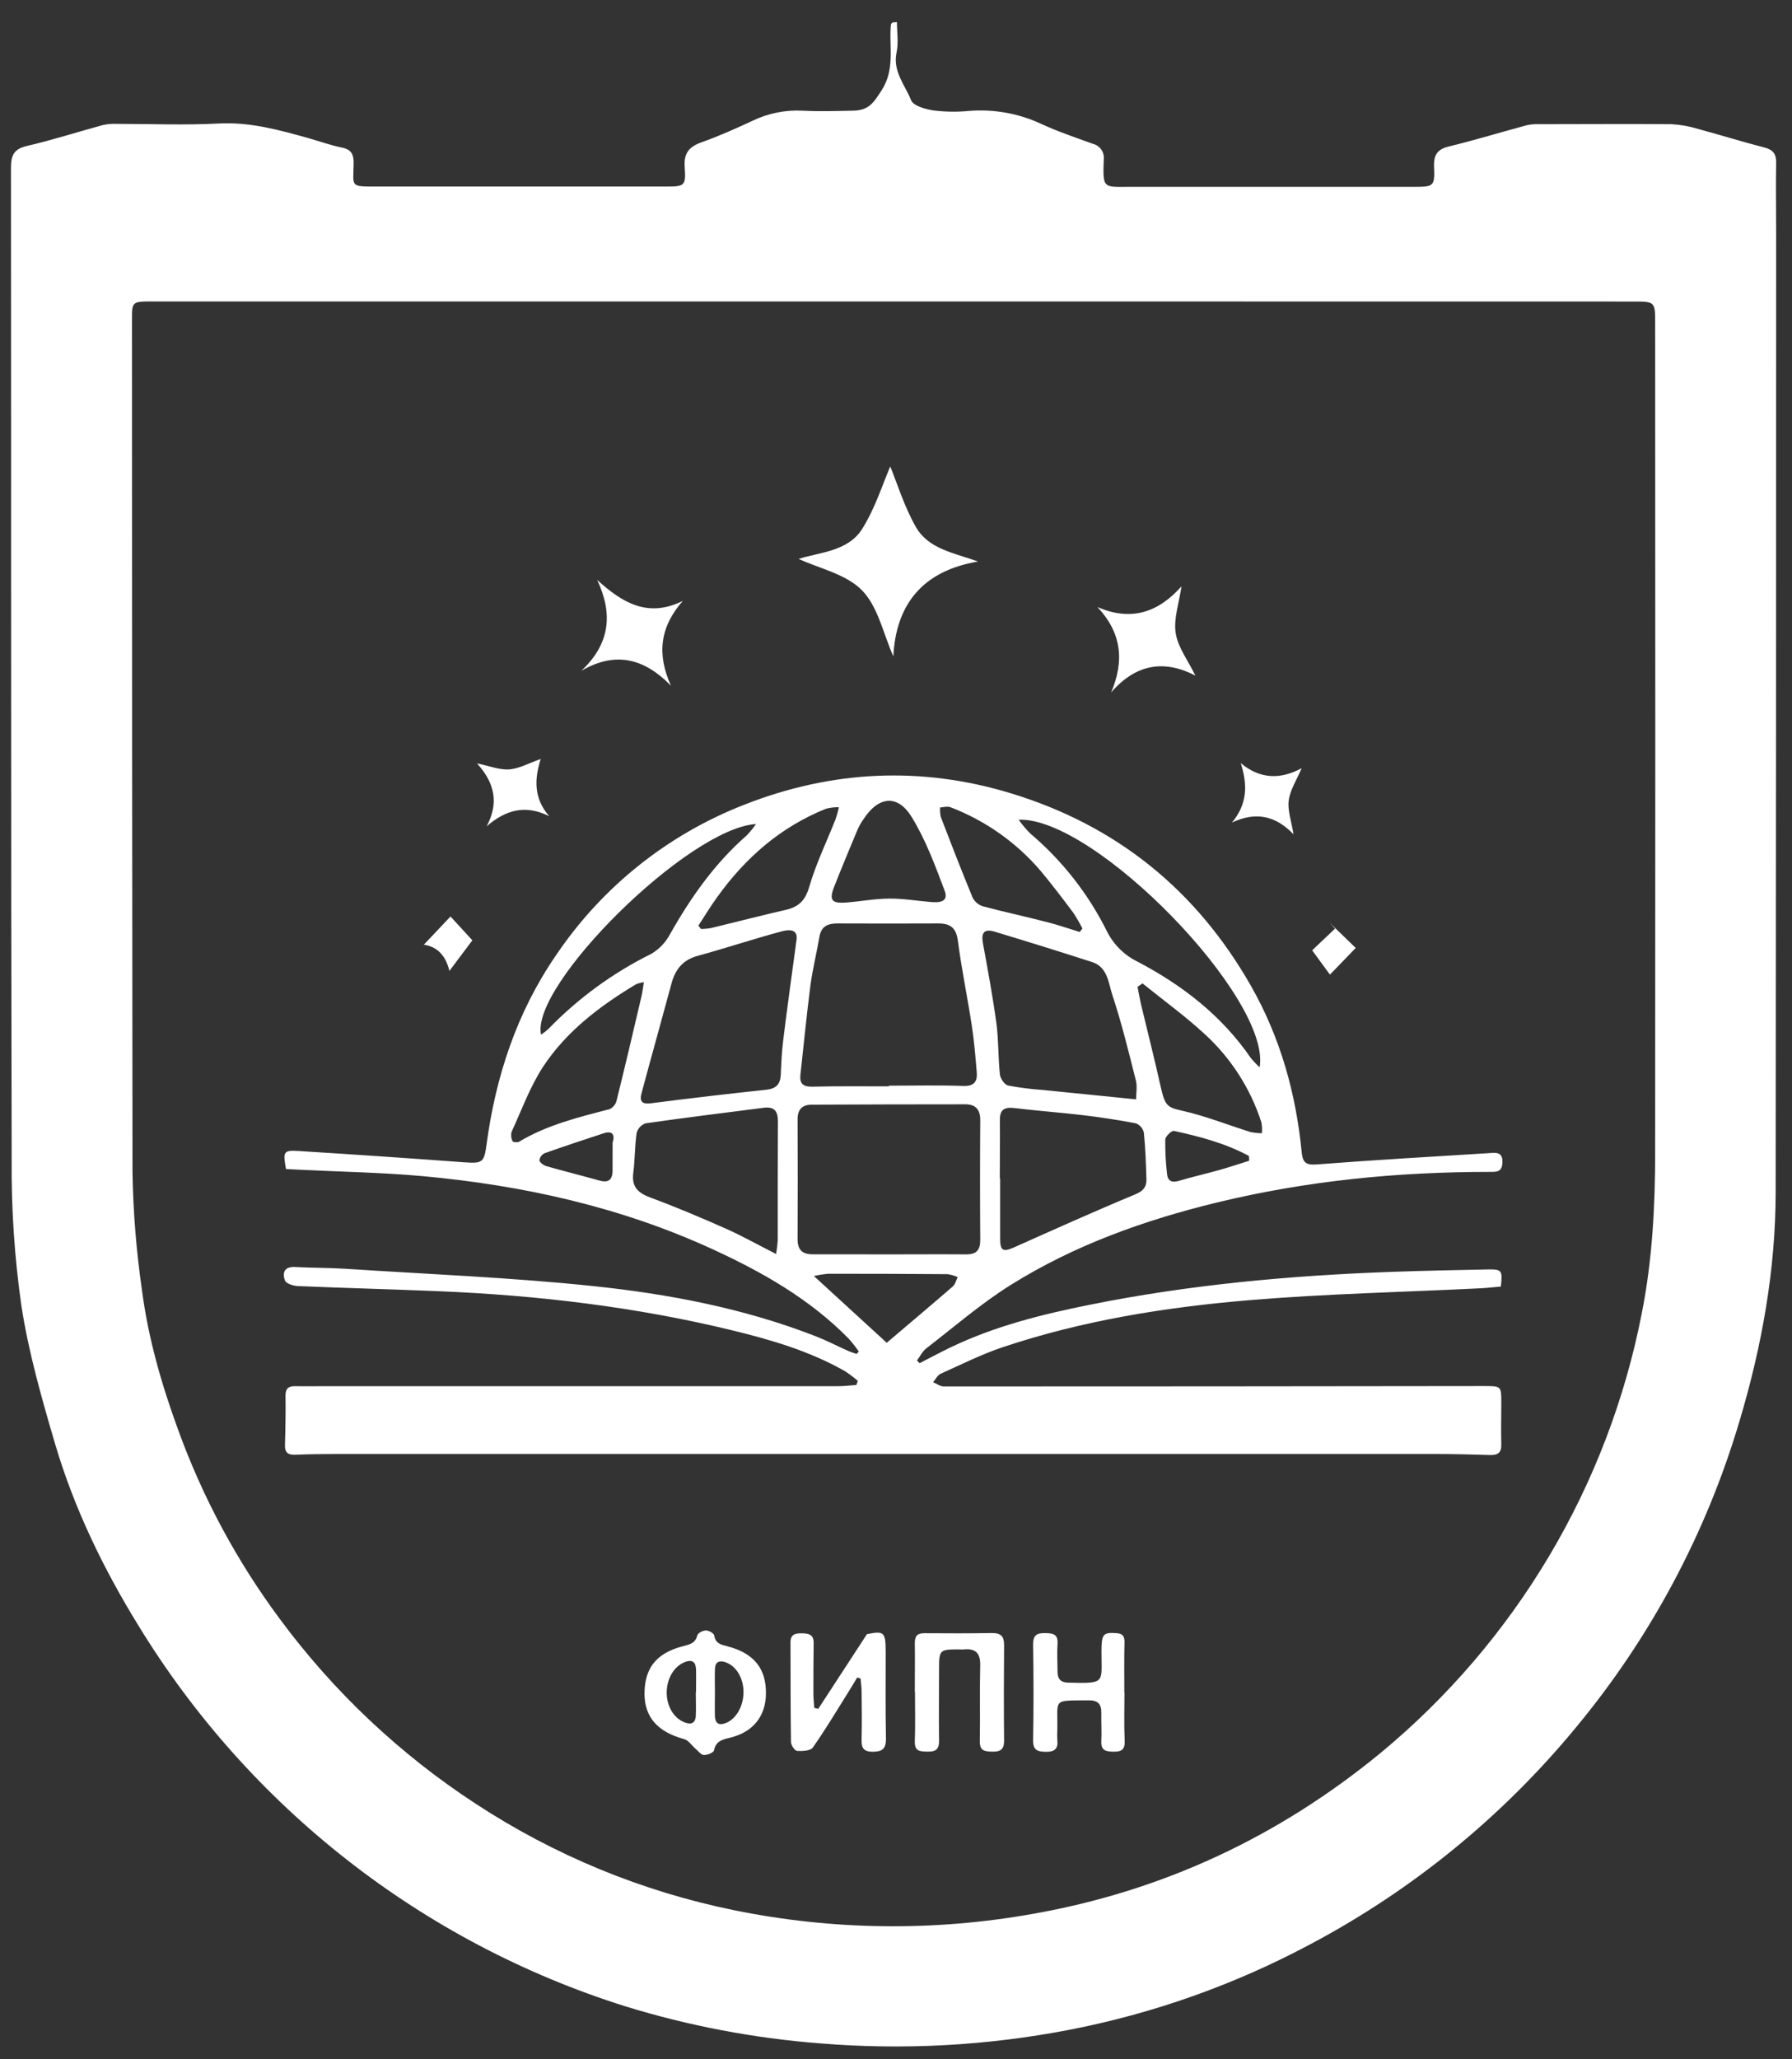 <svg width="94" height="108" viewBox="0 0 94 108" fill="none" xmlns="http://www.w3.org/2000/svg">
<rect x="0" y="0" width="94" height="108" fill="#333333" stroke="none"/>
<path d="M47.049 1.161C47.049 1.691 47.139 2.236 47.03 2.75C46.817 3.747 47.476 4.458 47.793 5.258C47.91 5.556 48.556 5.731 48.985 5.796C49.598 5.869 50.217 5.876 50.832 5.818C52.109 5.715 53.392 5.939 54.558 6.471C55.456 6.889 56.399 7.207 57.331 7.544C57.513 7.589 57.671 7.7 57.776 7.856C57.88 8.011 57.923 8.2 57.897 8.386C57.844 9.946 57.877 9.798 59.344 9.798H74.209C75.203 9.798 75.266 9.766 75.224 8.739C75.199 8.124 75.4 7.823 76.01 7.68C77.378 7.346 78.726 6.935 80.085 6.568C80.301 6.521 80.521 6.503 80.741 6.513C83.054 6.513 85.368 6.494 87.681 6.513C88.163 6.54 88.64 6.627 89.102 6.771C90.249 7.078 91.393 7.438 92.535 7.731C93.008 7.851 93.179 8.068 93.168 8.553C93.145 9.766 93.168 10.978 93.168 12.193C93.168 28.959 93.16 45.727 93.143 62.496C93.143 66.591 92.422 70.594 91.25 74.519C89.51 80.391 86.6 85.848 82.696 90.563C78.849 95.24 74.117 99.11 68.771 101.949C64.783 104.085 60.497 105.607 56.057 106.463C51.768 107.289 47.387 107.527 43.034 107.169C39.565 106.902 36.136 106.251 32.81 105.227C22.151 101.878 13.067 94.772 7.243 85.226C5.413 82.25 3.894 79.114 2.9 75.76C2.195 73.363 1.498 70.936 1.121 68.472C0.763 65.962 0.593 63.429 0.612 60.893C0.571 43.531 0.592 26.168 0.576 8.806C0.576 8.156 0.717 7.816 1.41 7.655C2.76 7.344 4.082 6.915 5.42 6.552C5.657 6.503 5.9 6.485 6.141 6.497C7.925 6.497 9.714 6.571 11.494 6.476C13.121 6.393 14.63 6.813 16.153 7.237C16.747 7.404 17.331 7.618 17.933 7.74C18.431 7.84 18.556 8.093 18.55 8.567C18.535 9.803 18.337 9.785 19.747 9.784H34.885C35.918 9.784 35.985 9.761 35.916 8.76C35.863 8.034 36.14 7.701 36.798 7.463C37.709 7.141 38.596 6.742 39.473 6.335C40.288 5.941 41.189 5.759 42.093 5.805C42.974 5.851 43.855 5.823 44.737 5.805C45.578 5.791 45.817 5.401 46.251 4.727C46.915 3.689 46.67 2.609 46.715 1.539C46.716 1.452 46.725 1.364 46.739 1.278C46.739 1.241 46.79 1.213 46.819 1.179L47.049 1.161ZM46.857 15.811C33.88 15.811 20.902 15.811 7.923 15.811C6.961 15.811 6.922 15.845 6.924 16.674C6.924 31.61 6.933 46.545 6.95 61.481C6.984 63.549 7.15 65.612 7.446 67.659C7.772 70.172 8.471 72.601 9.344 74.989C10.63 78.537 12.426 81.878 14.676 84.906C17.5 88.727 20.983 92.011 24.961 94.605C29.081 97.306 33.676 99.199 38.502 100.183C43.675 101.239 49.002 101.303 54.199 100.372C61.005 99.17 67.066 96.33 72.4 91.951C79.5 86.087 84.348 77.938 86.117 68.894C86.676 66.097 86.822 63.246 86.822 60.408C86.831 45.913 86.831 31.419 86.822 16.923C86.822 15.834 86.806 15.816 85.717 15.816L46.857 15.811Z" fill="white"/>
<path d="M48.237 71.494C48.78 71.217 49.318 70.927 49.868 70.663C52.189 69.547 54.669 68.931 57.174 68.428C62.392 67.378 67.673 66.896 72.984 66.705C74.656 66.645 76.333 66.612 78.004 66.578C78.786 66.562 78.82 66.612 78.728 67.475C78.376 67.505 78.011 67.549 77.642 67.567C73.588 67.768 69.534 67.853 65.506 68.192C61.139 68.559 56.806 69.251 52.625 70.647C51.502 71.021 50.432 71.558 49.35 72.046C49.173 72.122 49.078 72.341 48.946 72.493C49.131 72.569 49.316 72.714 49.501 72.714C58.954 72.714 68.407 72.707 77.859 72.694C78.756 72.694 78.755 72.694 78.751 73.621C78.751 74.327 78.73 75.033 78.751 75.739C78.767 76.182 78.575 76.323 78.166 76.311C77.219 76.281 76.273 76.258 75.325 76.258C56.068 76.258 36.809 76.258 17.549 76.258C16.867 76.258 16.185 76.268 15.503 76.297C15.117 76.314 14.934 76.191 14.948 75.776C14.974 74.916 14.988 74.055 14.976 73.195C14.976 72.807 15.152 72.692 15.492 72.7C16.021 72.71 16.55 72.7 17.079 72.7C26.047 72.7 35.016 72.7 43.984 72.7C44.296 72.7 44.61 72.659 44.922 72.636C44.948 72.565 44.973 72.493 44.998 72.422C44.785 72.238 44.56 72.068 44.324 71.914C42.465 70.855 40.434 70.264 38.379 69.764C33.332 68.539 28.199 67.934 23.017 67.719C20.549 67.616 18.082 67.554 15.624 67.45C15.385 67.44 15.006 67.32 14.946 67.156C14.803 66.771 14.898 66.419 15.475 66.45C16.356 66.499 17.237 66.487 18.119 66.543C22.444 66.826 26.784 66.997 31.094 67.448C35.077 67.865 39.026 68.615 42.789 70.082C43.364 70.306 43.912 70.592 44.474 70.844C44.622 70.91 44.781 70.956 44.934 71.01L45.049 70.882C44.886 70.647 44.709 70.423 44.52 70.209C42.481 68.13 39.993 66.718 37.381 65.518C32.564 63.304 27.464 62.173 22.222 61.689C20.075 61.492 17.914 61.458 15.758 61.35L15.001 61.312C14.838 60.392 14.867 60.318 15.667 60.367C18.565 60.547 21.462 60.744 24.36 60.959C25.314 61.029 25.397 60.959 25.522 60.027C26.003 56.447 27.108 53.09 29.174 50.088C31.587 46.515 35.03 43.765 39.045 42.203C43.628 40.4 48.317 40.172 53.03 41.607C58.558 43.289 62.758 46.674 65.626 51.719C67.169 54.43 67.979 57.354 68.281 60.433C68.341 61.041 68.561 61.11 69.127 61.066C72.132 60.835 75.141 60.66 78.15 60.475C78.474 60.454 78.822 60.408 78.811 60.95C78.8 61.492 78.492 61.462 78.106 61.462C73.287 61.462 68.526 61.929 63.828 63.069C60.016 63.996 56.353 65.306 53.02 67.39C51.461 68.365 50.055 69.586 48.593 70.714C48.387 70.873 48.262 71.137 48.098 71.355L48.237 71.494ZM46.6 65.788C47.962 65.788 49.327 65.777 50.691 65.788C51.232 65.788 51.423 65.551 51.419 65.023C51.404 62.931 51.404 60.839 51.419 58.745C51.419 58.187 51.174 57.917 50.636 57.917C47.954 57.917 45.271 57.924 42.588 57.937C42.07 57.937 41.835 58.191 41.837 58.715C41.847 60.809 41.847 62.902 41.837 64.995C41.837 65.56 42.096 65.788 42.643 65.784C43.961 65.781 45.28 65.788 46.6 65.788ZM46.632 56.975V56.94C47.931 56.94 49.232 56.908 50.529 56.954C51.125 56.975 51.278 56.703 51.234 56.211C51.165 55.404 51.1 54.596 50.978 53.798C50.749 52.306 50.439 50.827 50.245 49.332C50.155 48.642 49.829 48.429 49.209 48.432C47.446 48.439 45.683 48.439 43.921 48.432C43.415 48.432 43.075 48.584 42.981 49.138C42.837 49.982 42.629 50.815 42.514 51.662C42.31 53.231 42.161 54.806 41.985 56.378C41.936 56.828 42.13 57.001 42.597 56.992C43.947 56.959 45.29 56.975 46.632 56.975ZM41.791 49.223C41.811 48.879 41.615 48.681 40.989 48.85C39.511 49.249 38.053 49.733 36.583 50.135C35.818 50.347 35.423 50.841 35.225 51.576C34.707 53.496 34.168 55.413 33.653 57.331C33.532 57.78 33.685 57.926 34.161 57.861C36.167 57.603 38.174 57.368 40.184 57.155C40.702 57.1 40.931 56.876 40.956 56.371C40.982 55.778 41.005 55.182 41.079 54.594C41.287 52.887 41.527 51.186 41.791 49.223ZM59.594 57.656C59.594 57.339 59.663 56.984 59.582 56.664C59.201 55.16 58.836 53.65 58.348 52.181C58.142 51.558 58.105 50.721 57.291 50.458C55.586 49.908 53.876 49.375 52.161 48.859C51.632 48.699 51.456 48.919 51.56 49.467C51.814 50.861 52.075 52.257 52.265 53.66C52.385 54.543 52.355 55.459 52.45 56.354C52.473 56.567 52.692 56.883 52.873 56.931C53.474 57.045 54.082 57.123 54.692 57.164C56.284 57.328 57.892 57.487 59.578 57.656H59.594ZM52.454 61.799H52.463C52.463 62.858 52.463 63.917 52.463 64.967C52.463 65.597 52.616 65.673 53.168 65.431C55.283 64.489 57.398 63.534 59.541 62.644C59.975 62.468 60.148 62.245 60.136 61.839C60.111 61.026 60.084 60.21 60.002 59.4C59.976 59.291 59.925 59.19 59.852 59.105C59.779 59.021 59.686 58.955 59.582 58.915C58.662 58.738 57.733 58.597 56.802 58.486C55.611 58.344 54.414 58.26 53.224 58.115C52.695 58.05 52.436 58.182 52.449 58.763C52.461 59.774 52.445 60.787 52.445 61.799H52.454ZM40.711 65.763C40.751 65.535 40.779 65.305 40.795 65.075C40.795 62.985 40.795 60.895 40.806 58.805C40.806 58.262 40.603 58.029 40.062 58.099C37.993 58.366 35.922 58.618 33.858 58.915C33.745 58.956 33.644 59.024 33.563 59.113C33.482 59.201 33.424 59.309 33.394 59.425C33.294 60.118 33.309 60.828 33.218 61.525C33.128 62.258 33.477 62.57 34.124 62.81C35.456 63.304 36.768 63.858 38.069 64.436C38.922 64.815 39.741 65.276 40.702 65.763H40.711ZM53.434 42.994C53.617 43.251 53.821 43.492 54.044 43.714C55.727 45.14 57.101 46.896 58.08 48.873C58.431 49.56 58.997 50.112 59.691 50.446C62.038 51.682 64.086 53.27 65.61 55.485C65.754 55.66 65.908 55.824 66.074 55.978C66.705 52.384 57.417 42.819 53.425 42.992L53.434 42.994ZM39.66 43.217C36.11 43.435 27.822 51.66 28.379 54.264C28.509 54.18 28.633 54.087 28.748 53.983C30.313 52.364 32.145 51.025 34.163 50.026C34.578 49.781 34.918 49.425 35.144 48.999C36.235 47.066 37.496 45.276 39.177 43.808C39.351 43.622 39.513 43.424 39.66 43.217V43.217ZM33.771 51.512C33.636 51.532 33.504 51.567 33.376 51.614C31.476 52.753 29.712 54.086 28.487 55.948C27.797 57.007 27.362 58.216 26.833 59.368C26.793 59.532 26.812 59.705 26.888 59.855C26.909 59.905 27.145 59.929 27.232 59.878C28.705 58.996 30.341 58.595 31.975 58.173C32.067 58.13 32.148 58.066 32.212 57.987C32.276 57.908 32.322 57.815 32.345 57.716C32.796 55.893 33.227 54.064 33.651 52.245C33.699 52.038 33.722 51.83 33.775 51.509L33.771 51.512ZM59.926 51.579L59.67 51.756C59.734 52.077 59.788 52.398 59.862 52.716C60.197 54.117 60.555 55.513 60.867 56.92C61.11 58.013 61.22 58.075 62.02 58.255C63.231 58.528 64.396 58.996 65.586 59.368C65.785 59.41 65.988 59.433 66.192 59.435C66.21 59.248 66.203 59.058 66.169 58.872C65.594 57.08 64.557 55.471 63.164 54.207C62.143 53.27 61.013 52.449 59.931 51.576L59.926 51.579ZM48.784 47.303C49.216 47.347 49.785 47.334 49.554 46.72C49.054 45.393 48.555 44.034 47.814 42.837C47.074 41.64 46.069 41.762 45.283 42.982C45.17 43.144 45.071 43.317 44.989 43.497C44.575 44.489 44.16 45.481 43.766 46.482C43.477 47.212 43.614 47.394 44.4 47.333C45.142 47.274 45.883 47.135 46.623 47.128C47.363 47.121 48.063 47.241 48.784 47.303ZM56.637 48.877L56.779 48.7C56.636 48.415 56.477 48.139 56.302 47.873C55.748 47.135 55.191 46.397 54.601 45.691C53.326 44.193 51.695 43.04 49.859 42.337C49.702 42.276 49.494 42.337 49.311 42.35C49.3 42.517 49.313 42.685 49.35 42.849C49.893 44.261 50.439 45.673 51.017 47.07C51.07 47.178 51.144 47.274 51.235 47.353C51.326 47.432 51.432 47.491 51.546 47.529C52.642 47.823 53.753 48.058 54.853 48.344C55.45 48.49 56.041 48.697 56.637 48.879V48.877ZM36.632 48.547L36.773 48.723C36.941 48.721 37.109 48.706 37.275 48.679C38.59 48.362 39.9 48.021 41.218 47.719C41.901 47.564 42.243 47.223 42.452 46.503C42.805 45.292 43.365 44.141 43.831 42.962C43.901 42.757 43.96 42.548 44.007 42.336C43.78 42.331 43.554 42.358 43.334 42.413C40.956 43.365 39.103 44.985 37.626 47.043C37.272 47.529 36.962 48.046 36.632 48.549V48.547ZM46.514 70.424C47.721 69.399 48.858 68.442 49.979 67.47C50.108 67.357 50.155 67.145 50.236 66.979C50.068 66.904 49.89 66.853 49.708 66.826C47.62 66.81 45.533 66.803 43.447 66.804C43.193 66.827 42.941 66.867 42.692 66.922L46.514 70.424ZM65.528 60.876C65.528 60.793 65.519 60.71 65.513 60.627C64.28 59.959 62.938 59.608 61.581 59.313C61.459 59.287 61.131 59.598 61.124 59.762C61.117 60.357 61.148 60.952 61.214 61.543C61.249 61.949 61.47 62.044 61.859 61.926C62.549 61.719 63.255 61.562 63.948 61.366C64.479 61.218 65.002 61.04 65.528 60.876ZM32.134 59.933C32.276 59.488 32.107 59.291 31.658 59.439C30.625 59.778 29.59 60.118 28.564 60.484C28.492 60.518 28.43 60.57 28.383 60.635C28.335 60.7 28.305 60.775 28.295 60.854C28.314 60.974 28.51 61.114 28.647 61.156C29.571 61.421 30.501 61.652 31.427 61.912C31.917 62.049 32.132 61.885 32.132 61.382C32.132 60.879 32.134 60.415 32.134 59.933Z" fill="white"/>
<path d="M46.861 34.427C46.332 33.239 46.06 31.825 45.22 30.964C44.379 30.103 42.99 29.822 41.894 29.312C42.992 28.959 44.478 28.929 45.227 27.737C45.913 26.648 46.302 25.374 46.699 24.465C47.06 25.348 47.428 26.56 48.044 27.642C48.71 28.803 50.06 29.001 51.306 29.45C48.417 29.933 46.995 31.682 46.861 34.427Z" fill="white"/>
<path d="M40.178 88.816C40.17 90.002 39.509 90.839 38.313 91.132C37.913 91.229 37.552 91.298 37.452 91.804C37.429 91.921 37.11 92.048 36.923 92.044C36.782 92.044 36.641 91.852 36.505 91.735C36.294 91.559 36.115 91.264 35.876 91.206C34.515 90.839 33.813 90.069 33.808 88.841C33.808 87.498 34.418 86.707 35.802 86.343C36.154 86.25 36.473 86.204 36.579 85.763C36.609 85.644 36.873 85.512 37.029 85.512C37.184 85.512 37.444 85.66 37.464 85.773C37.533 86.2 37.816 86.253 38.155 86.343C39.551 86.707 40.189 87.506 40.178 88.816ZM37.501 88.758C37.501 89.174 37.489 89.591 37.501 90.007C37.513 90.322 37.651 90.505 38.012 90.389C38.581 90.203 38.994 89.531 39.001 88.752C39.001 88.001 38.617 87.369 38.047 87.175C37.718 87.063 37.519 87.175 37.504 87.51C37.485 87.925 37.503 88.341 37.501 88.758ZM36.498 88.74H36.51C36.51 88.347 36.521 87.951 36.51 87.558C36.498 87.205 36.348 87.019 35.96 87.157C35.388 87.36 34.991 87.983 34.973 88.73C34.956 89.476 35.34 90.108 35.906 90.331C36.249 90.465 36.479 90.382 36.498 89.99C36.517 89.598 36.498 89.157 36.498 88.74Z" fill="white"/>
<path d="M42.921 89.624L45.477 85.704C46.376 85.528 46.457 85.589 46.459 86.624C46.459 88.147 46.443 89.67 46.473 91.192C46.473 91.721 46.288 91.868 45.78 91.873C45.227 91.873 45.184 91.598 45.195 91.167C45.216 90.352 45.207 89.534 45.195 88.719C45.195 88.489 45.16 88.26 45.14 88.03L44.964 87.981C44.816 88.226 44.67 88.474 44.518 88.715C43.899 89.7 43.305 90.703 42.637 91.652C42.516 91.829 42.087 91.843 41.811 91.829C41.687 91.818 41.493 91.531 41.492 91.366C41.465 89.624 41.474 87.88 41.465 86.138C41.465 85.694 41.74 85.656 42.082 85.662C42.424 85.667 42.688 85.731 42.681 86.167C42.666 87.049 42.666 87.932 42.667 88.814C42.667 89.067 42.695 89.319 42.711 89.571L42.921 89.624Z" fill="white"/>
<path d="M47.987 88.747C47.987 87.888 47.998 87.028 47.987 86.168C47.987 85.801 48.119 85.655 48.488 85.656C49.676 85.665 50.864 85.667 52.052 85.648C52.512 85.648 52.674 85.833 52.67 86.28C52.656 87.953 52.653 89.633 52.67 91.303C52.67 91.749 52.477 91.875 52.071 91.868C51.666 91.861 51.386 91.841 51.396 91.315C51.419 89.993 51.384 88.668 51.417 87.349C51.433 86.716 51.19 86.447 50.566 86.505C50.458 86.516 50.347 86.505 50.236 86.505C49.304 86.505 49.261 86.553 49.26 87.473C49.26 88.751 49.239 90.028 49.26 91.306C49.26 91.763 49.066 91.873 48.666 91.866C48.266 91.859 47.969 91.866 47.987 91.322C48.017 90.465 47.996 89.603 47.996 88.745L47.987 88.747Z" fill="white"/>
<path d="M58.984 88.781C58.984 89.617 58.956 90.456 58.995 91.29C59.016 91.74 58.852 91.873 58.434 91.869C58.017 91.866 57.742 91.823 57.77 91.308C57.795 90.826 57.759 90.341 57.77 89.856C57.781 89.37 57.594 89.171 57.102 89.176C55.163 89.195 55.494 89.068 55.462 90.726C55.451 90.902 55.451 91.079 55.462 91.255C55.515 91.714 55.323 91.882 54.865 91.876C54.407 91.871 54.183 91.786 54.192 91.255C54.222 89.582 54.218 87.902 54.192 86.235C54.192 85.736 54.407 85.646 54.826 85.651C55.246 85.656 55.51 85.708 55.473 86.221C55.44 86.703 55.473 87.19 55.473 87.674C55.473 88.061 55.649 88.239 56.028 88.249C58.026 88.3 57.773 88.274 57.777 86.643C57.777 85.702 57.856 85.609 58.547 85.651C58.884 85.671 58.995 85.803 58.986 86.145C58.962 87.028 58.977 87.91 58.977 88.782L58.984 88.781Z" fill="white"/>
<path d="M62.704 35.433C61.057 34.58 59.577 34.827 58.285 36.315C58.99 34.654 58.834 33.189 57.567 31.837C59.33 32.603 60.751 32.125 61.974 30.754C61.847 31.636 61.554 32.455 61.671 33.203C61.787 33.952 62.319 34.64 62.704 35.433Z" fill="white"/>
<path d="M35.816 31.516C34.61 32.888 34.45 34.321 35.195 35.962C33.828 34.563 32.317 34.118 30.494 35.182C31.994 33.77 32.169 32.214 31.326 30.417C32.626 31.594 33.967 32.431 35.816 31.516Z" fill="white"/>
<path d="M68.279 40.288C68.023 40.894 67.678 41.414 67.602 41.97C67.53 42.5 67.741 43.065 67.852 43.757C66.897 42.758 65.852 42.563 64.625 43.139C65.427 42.173 65.455 41.173 65.082 40.02C66.1 40.874 67.174 40.887 68.279 40.288Z" fill="white"/>
<path d="M25.527 43.337C26.158 42.152 25.987 41.099 25.021 40.038C25.689 40.174 26.215 40.391 26.719 40.352C27.223 40.313 27.745 40.024 28.363 39.807C28.032 40.848 27.988 41.866 28.809 42.807C27.556 42.184 26.527 42.472 25.527 43.337Z" fill="white"/>
<path d="M22.231 49.548L23.631 48.067L24.778 49.316C24.41 49.805 23.994 50.361 23.574 50.921C23.419 50.257 23.033 49.654 22.231 49.548Z" fill="white"/>
<path d="M68.829 49.842L70.031 48.702L69.748 48.393C70.237 48.87 70.729 49.345 71.115 49.717L69.763 51.115L68.829 49.842Z" fill="white"/>
</svg>
